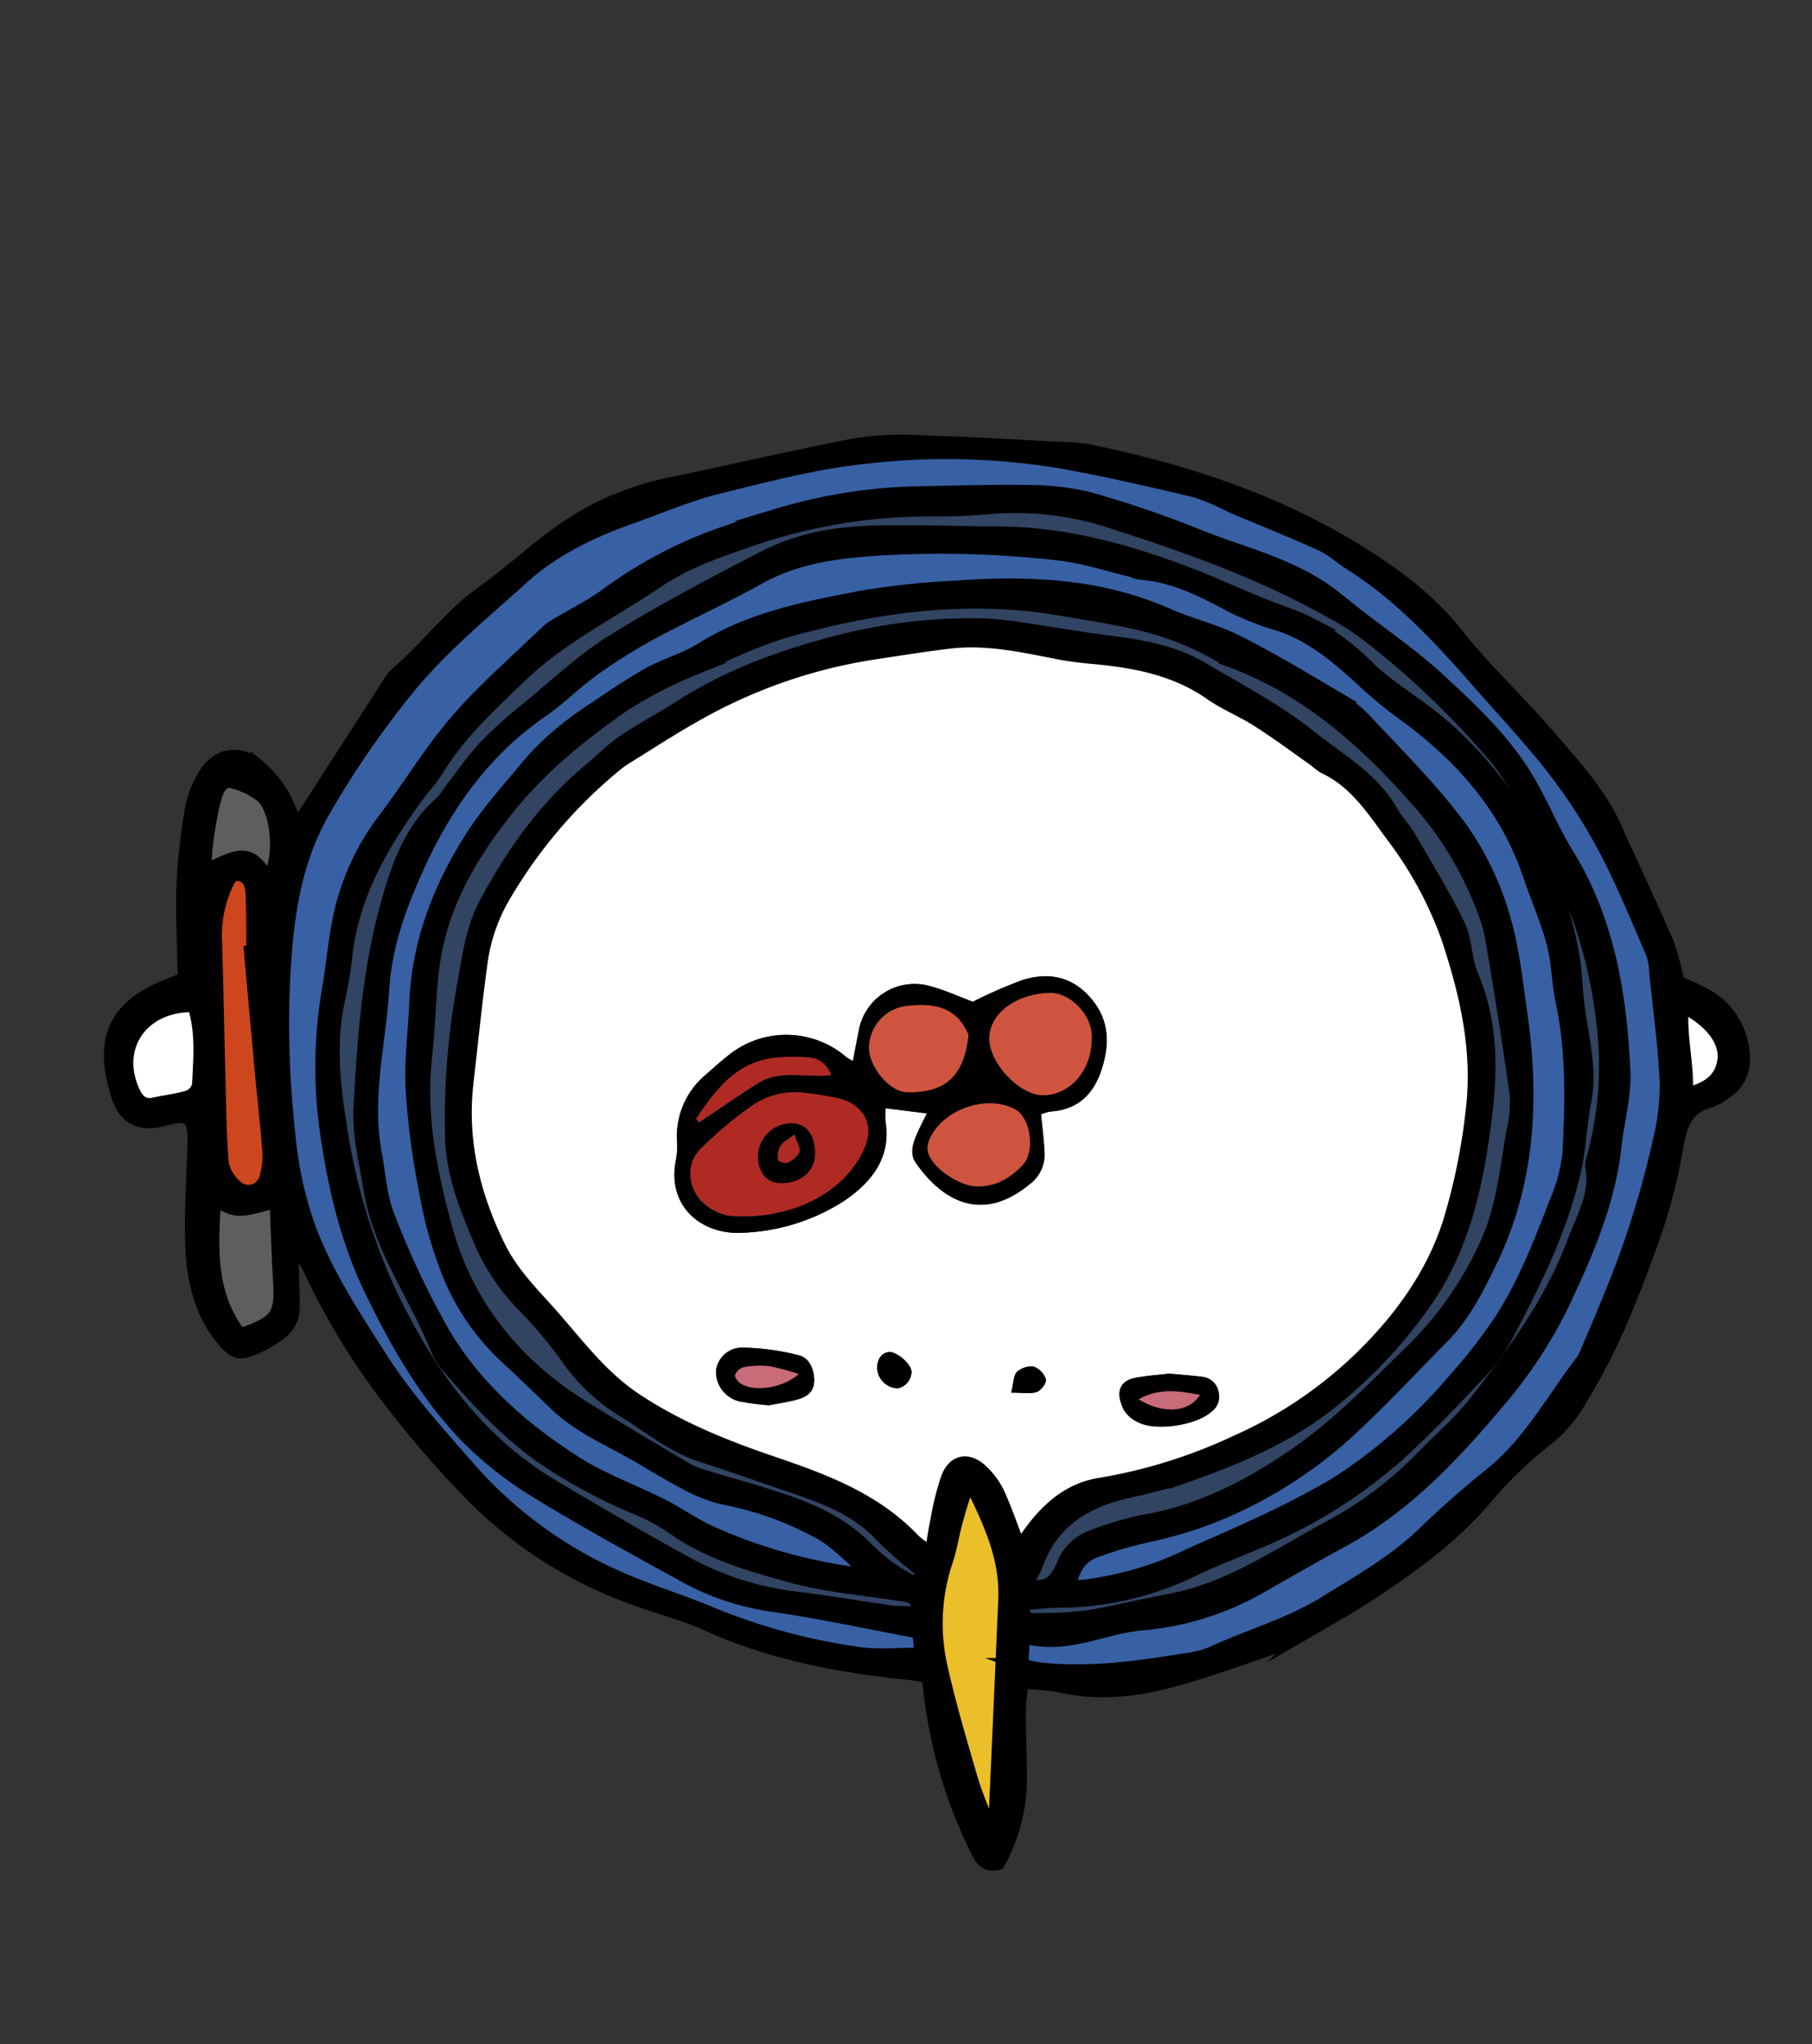 <svg id="圖層_1" data-name="圖層 1" xmlns="http://www.w3.org/2000/svg" viewBox="0 0 287.81 324.7"><rect x="0" y="0" width="287.81" height="324.7" fill="#333333" stroke="none"/><defs><style>.cls-1{fill:#fff;}.cls-2{fill:#3761a4;}.cls-3{fill:#314462;}.cls-4{fill:#c96b78;}.cls-5{fill:#cf543f;}.cls-6{fill:#ebbf29;}.cls-7{fill:#b02a24;}.cls-8{fill:#5d5e5e;}.cls-9{fill:#cd461e;}.cls-10{fill:none;stroke:#000;stroke-miterlimit:10;stroke-width:2px;}</style></defs><title>chks</title><g id="_群組_" data-name="&lt;群組&gt;"><path d="M276.89,167.79a6.24,6.24,0,0,1-3,5.9,8.4,8.4,0,0,1-2.45,1.32c-3.81,1.05-4.57,4-5.17,7.39a82.64,82.64,0,0,1-2.87,11.8c-1.91,5.71-4.06,11.34-6.45,16.86a102.18,102.18,0,0,1-6,11.4,21.68,21.68,0,0,1-5.62,6.46,65.22,65.22,0,0,0-9.69,9.47c-4.84,5.61-10.71,9.92-16.76,14-3.73,2.53-7.69,4.74-11.59,7a27.47,27.47,0,0,1-4.71,2.24c-5.14,1.79-10.27,3.64-15.51,5.12-6.19,1.75-12.49,2.6-18.93,1.05a39.64,39.64,0,0,0-5.87-.48c-.13,1.54-.38,3.1-.38,4.67,0,3.95.23,7.9.15,11.84a28.36,28.36,0,0,1-3.47,12.18c-2.29.61-3-1-3.74-2.62a75.85,75.85,0,0,1-7.26-25.27c-.06-.56-.23-1.11-.37-1.79-1-.16-1.86-.37-2.77-.46-11-1.12-21.78-3.11-32-7.72-4.31-1.94-9-3.05-13.4-4.8A68.41,68.41,0,0,1,75.38,238a165.39,165.39,0,0,1-13.66-15.73,111.22,111.22,0,0,1-12.17-19.84,19.71,19.71,0,0,0-3.1-4.89c0,.92,0,1.84,0,2.76,0,2.78.3,5.57.08,8.32a5.14,5.14,0,0,1-1.89,3.09,18.9,18.9,0,0,1-4.51,2.58c-2.16.93-3.08.47-4.7-1.45-3.63-4.32-4.78-9.54-5-14.91s.22-10.92.35-16.37c.1-4.1-.83-4.83-4.65-3.72-3.56,1-6.27,0-7.44-3.69-2.7-8.47-.89-13.63,6.54-17.07,1.36-.63,2.77-1.12,4-1.62-.09-5.14-.38-10.13-.2-15.09a99.47,99.47,0,0,1,1.38-12.1,15.82,15.82,0,0,1,1.87-4.85c1.89-3.47,5.32-4.39,8.52-2A18.07,18.07,0,0,1,45,126.36a27.89,27.89,0,0,1,2,5l14.51-22.5a7.22,7.22,0,0,1,1.22-1.69C67.67,103,71.43,97.73,76.7,94c4.16-3,7.92-6.46,12.05-9.45a45.52,45.52,0,0,1,17.75-7.74c9.67-2,19.27-4.26,29-6.14a45.88,45.88,0,0,1,10.06-.57c8.46.27,16.9.76,25.35,1.21a25,25,0,0,1,3.78.62c14.06,3,27.6,7.52,39.92,14.93,6.2,3.73,12.17,8,16.83,13.87,4.52,5.72,9.94,10.72,14.69,16.27,3.83,4.47,7.92,8.81,10.39,14.31,2.75,6.14,5.65,12.2,8.32,18.37a44.41,44.41,0,0,1,1.69,6.26c1.23.57,2.61,1.13,3.93,1.82A11.6,11.6,0,0,1,276.89,167.79Zm-3.12.74c.5-3.12-1.91-6.38-6.53-8.66-.43,4.74.93,9.13.64,13.89C271.14,172.9,273.28,171.57,273.77,168.54Zm-10.22,12.59a37.11,37.11,0,0,0,1.1-9.3c-.26-5.79-1.06-11.55-1.65-17.32a10.77,10.77,0,0,0-.5-3.08c-2.35-5.43-4.56-10.93-7.3-16.16a87.06,87.06,0,0,0-8-12.62c-3.81-5-8.13-9.54-12.26-14.26-6.12-7-12.41-13.84-20.37-18.87-1.57-1-3-2.33-4.61-3.08-4.73-2.14-9.56-4.07-14.35-6.09A37.78,37.78,0,0,0,189.81,78c-7.09-1.67-14.21-3.33-21.38-4.6a111,111,0,0,0-30.84-.75c-7.91.82-15.73,2.87-23.48,4.79-4.71,1.17-9.23,3.11-13.82,4.75C93.9,84.44,87.8,87.38,82.76,92,76.68,97.5,70.3,102.73,65,109.16a146.73,146.73,0,0,0-13.74,20C46.24,138.05,45.37,148,45,157.83A157.52,157.52,0,0,0,45.9,180a60.55,60.55,0,0,0,3.33,15.25c2.85,7.49,7.33,14.22,11.68,21,4,6.17,8.94,11.55,13.75,17.07a67.53,67.53,0,0,0,23.1,17c4.73,2.17,9.76,3.67,14.59,5.66a96.32,96.32,0,0,0,24.37,6.65c3,.39,6.18.06,9.56.06-.14-1.29-.27-2.5-.37-3.44-7.86-1.47-15.24-3.07-22.69-4.17a40.83,40.83,0,0,1-13.85-4.39c-8-4.4-16.1-8.8-23.92-13.59a58,58,0,0,1-11.22-8.75c-6.54-6.7-11.15-14.8-15.24-23.19-4-8.23-6-17-7.26-26a72.82,72.82,0,0,1,.44-22.2c.67-4,1-8.09,1.89-12a38.79,38.79,0,0,1,6.87-14.72c4-5.26,7.42-11,11.72-15.95S82.19,104.8,87,100.15a11,11,0,0,1,2-1.31c2.36-1.41,4.85-2.65,7.08-4.25a70.05,70.05,0,0,1,18.34-9.77c3-1,5.88-2.13,8.89-3A83.36,83.36,0,0,1,145,78.25c5.91-.08,11.82-.32,17.73-.22A41.35,41.35,0,0,1,173,79.15a168.14,168.14,0,0,1,17.42,5.95c6.54,2.62,13.5,4.26,19.48,8.19,1.81,1.19,3.49,2.61,5.21,4,4.57,3.56,9.39,6.86,13.63,10.78,5.1,4.72,10.22,9.54,13.84,15.58,2.33,3.87,4,8.11,6.39,12,6.57,10.66,8.45,22.52,9,34.66.16,3.87-1,7.79-1.41,11.69-1,9.17-4.69,17.52-8.57,25.66a73,73,0,0,1-10.23,15.31c-7.1,8.42-14.69,16.43-24.57,21.8-4.78,2.6-9.49,5.35-14.23,8a46.09,46.09,0,0,1-18,5.23c-6.07.64-11.77,3.91-18.36,2-.11,1.73-.18,2.94-.27,4.35a18.12,18.12,0,0,0,2.16.61c7.94,1,15.76-.08,23.57-1.35a16.72,16.72,0,0,0,4.38-1.07c6-2.78,12.37-4.53,18.06-8.06,5.44-3.37,11-6.49,15.64-11,3.42-3.29,7-6.43,10.69-9.4,6.2-5,9.85-12,14.58-18.12a4,4,0,0,0,.47-.93c1.39-3.3,2.83-6.59,4.16-9.92A149.61,149.61,0,0,0,263.55,181.13ZM253,184.19a55.43,55.43,0,0,0,1.72-21,78.19,78.19,0,0,0-3.82-17.26c-2.11-5.75-5-11.2-7.82-16.68a45.6,45.6,0,0,0-5.22-8.6,134.9,134.9,0,0,0-20.56-19.72,43.24,43.24,0,0,0-5.54-3.57C200.86,91.22,189.19,87,177.38,83.21a49.18,49.18,0,0,0-19.9-2.58,94.37,94.37,0,0,1-10.08.4,86.76,86.76,0,0,0-29.31,5.16c-4.75,1.62-9.41,3.31-13.77,6.26-7.26,4.9-15.17,8.76-21.6,14.94-4.86,4.69-9.84,9.21-13.35,15.08a31.78,31.78,0,0,1-2.13,2.75C61.36,133,56.42,141.16,55.05,151a68.64,68.64,0,0,1-1,6.89c-1.65,6.78-1.09,13.56,0,20.31a97,97,0,0,0,7.9,26.91c6,12.63,13.76,23.63,26,30.91,6.88,4.09,13.79,8.15,20.82,12a47.75,47.75,0,0,0,17.4,5.69c5.27.62,10.51,1.56,15.77,2.28a32.56,32.56,0,0,0,4.15,0c-.3-2.63-1.9-2.54-3.36-2.77-5.72-.9-11.56-1.37-17.11-2.9-6.67-1.84-13.41-3.76-19.17-8a30.09,30.09,0,0,0-5.57-2.88,84.19,84.19,0,0,1-14.92-8.12c-5.56-4-10.12-8.86-14.53-14a10.48,10.48,0,0,1-1.92-2.9c-3.38-8.58-9.19-16.17-10.71-25.51-.71-4.33-1.83-8.73-1.6-13,.58-10.88,1.37-21.79,4.33-32.4,1.7-6.12,3.77-12,8.76-16.27a9,9,0,0,0,1-1.37c1.92-2.47,3.68-5.07,5.8-7.35A71.36,71.36,0,0,1,84,112.31c4.38-3.61,8.57-7.58,13.37-10.56,7.73-4.8,15.83-9.05,23.92-13.25a36.19,36.19,0,0,1,9.5-3.23,56.64,56.64,0,0,1,10.38-.83c5.79-.07,11.59.14,17.39.17,10.49.06,20.4,2.76,30.1,6.46,3.89,1.48,7.69,3.23,11.55,4.81,2.67,1.1,5.47,1.93,8,3.24a40,40,0,0,1,9.38,7.09c3.41,3.26,7.67,5.61,11.26,8.71a62.5,62.5,0,0,1,21,36.76c.4,2.16.47,4.38.67,6.58.51,5.62,2.38,11.12,1.2,16.89-.71,3.5-.76,7.14-1.55,10.61-2.06,9.12-6.12,17.48-10.46,25.69a28,28,0,0,1-4.31,6.29c-4.88,5.11-9.71,10.36-15.1,14.9A78.76,78.76,0,0,1,199.8,245c-3.42,1.43-6.89,2.78-10.24,4.36a48.94,48.94,0,0,1-21.05,5c-1.95,0-3.89.23-5.73.35-.49,1.59,0,2.49,1.32,2.49a63.78,63.78,0,0,0,8.25-.39c3-.39,5.91-1.15,8.86-1.75,1.82-.37,3.64-.72,5.46-1.1,9-1.88,16.51-7.16,24.45-11.42A59.91,59.91,0,0,0,226,231.32c2.74-2.84,5.8-5.42,8.22-8.51,6.19-7.95,12.17-16.07,15.74-25.65,1.4-3.75,3.59-7.3,2.87-11.59A3.38,3.38,0,0,1,253,184.19Zm-3.79-1.24c.4-8,.58-16-1.1-23.89-.65-3-.63-6.25-1.42-9.24-1-3.68-2.54-7.2-3.77-10.82-3.76-11.13-11.21-19.31-20.55-26a68.37,68.37,0,0,1-6.12-5.12c-3.87-3.54-7.82-6.9-12.91-8.62a47.59,47.59,0,0,1-7.45-2.86c-4.73-2.55-9.44-5-14.92-5.37a9.53,9.53,0,0,1-1.31-.44c-3.83-.9-7.62-2.17-11.5-2.6a164.93,164.93,0,0,0-28.52-.77c-6.62.42-13.13,1.24-19.12,4.6-5.47,3.06-11.2,5.63-16.72,8.6a89.12,89.12,0,0,0-9.37,5.83c-2.92,2.08-5.46,4.7-8.41,6.73-8.7,6-14.71,14.23-19.09,23.54-3,6.43-5.62,13.11-6.08,20.52-.54,8.65-2.84,17.2-1.2,26,.64,3.4.81,7,2.09,10.15a134.68,134.68,0,0,0,8.93,18.83c5.1,8.46,12.5,14.95,20.77,20.22,4.26,2.72,9.14,4.46,13.68,6.75,2.89,1.46,5.56,3.42,8.54,4.66a82.8,82.8,0,0,0,24.65,6.63c-3-2.56-5.21-5.05-7.94-6.62A51.79,51.79,0,0,0,115,238a23.38,23.38,0,0,1-5.81-2.22c-2.88-1.48-5.63-3.22-8.45-4.83-4.26-2.44-8.76-4.29-12.49-7.87-2.64-2.54-5.3-5.12-8-7.61a36.84,36.84,0,0,1-8.86-12.79,63.69,63.69,0,0,1-3.74-13,123.74,123.74,0,0,1-2.21-16.51c-.27-4.61.38-9.26.57-13.9.38-9.41,3.64-17.93,8.52-25.77,2.69-4.31,6.18-8.13,9.43-12.07a39.85,39.85,0,0,1,4.66-4.62,50.57,50.57,0,0,1,5-3.77c3.07-2.06,6.14-4.17,9.36-6,2.72-1.52,5.85-2.34,8.48-4,7.89-4.92,16.81-6.59,25.69-8.28A128.18,128.18,0,0,1,152,93.21c11.45-.83,22.74-.33,33.5,4.41,3.59,1.58,7.51,2.49,11,4.25,5.29,2.65,10.37,5.71,15.47,8.72a20.82,20.82,0,0,1,4.69,3.57c5.15,5.52,10.55,10.87,15.07,16.88a46.76,46.76,0,0,1,6.82,13.6c1.66,5.13,2.24,10.63,3,16,2,13.66,1.37,27.1-4.77,39.74-2.06,4.24-4.2,8.56-7.61,12-4.73,4.78-9.32,9.72-14.23,14.3a70.17,70.17,0,0,1-15.83,11.25,64,64,0,0,1-16.64,6,66.45,66.45,0,0,0-8.35,2.43c-2.48.85-3.64,2.85-4.23,5.53a19.39,19.39,0,0,0,2.33,0,52.71,52.71,0,0,0,16-4.61c3.34-1.6,6.79-2.95,10.13-4.56a146.14,146.14,0,0,0,13.59-6.93A84.26,84.26,0,0,0,231,219.11a86.18,86.18,0,0,0,7.26-9.31c3.8-5.84,6.32-12.35,8.81-18.82A26.81,26.81,0,0,0,249.18,182.94Zm-8.86-3.49a19,19,0,0,0,.46-5.87c-1.16-8.27-2.49-16.51-3.88-24.74a28.87,28.87,0,0,0-1.65-5.29,54.75,54.75,0,0,0-10.61-17c-8.27-9.36-17.45-17.34-29.36-21.71a7.32,7.32,0,0,1-1.25-.6,47,47,0,0,0-13.46-5.31c-4.06-.94-8.19-1.55-12.31-2.25-14.52-2.46-28.75-.53-42.73,3.33-5.2,1.43-10.15,3.88-15.11,6.09a68.33,68.33,0,0,0-11.12,5.71c-7.06,4.86-13.69,10.27-19.06,17.12-5.91,7.54-10.46,15.6-11.52,25.27-.51,4.6-.58,9.26-1.09,13.86-1,9.31.87,18.38,3.28,27.14,3.34,12.13,11,21.57,21.76,28.26,5.23,3.24,10.54,6.36,15.82,9.52a12.1,12.1,0,0,0,2.51,1.2c2.88.9,5.79,1.71,8.69,2.58,6.57,2,13,4,18.07,9.2a27.36,27.36,0,0,0,7.71,5.47c1.2-1.18.86-1.91,0-2.62a64.32,64.32,0,0,1-5.47-4.86c-3.86-4.23-9-6.08-14.15-7.85-4.83-1.64-9.65-3.34-14.49-4.92s-8.46-4.8-12.64-7.27A30.28,30.28,0,0,1,90,215.56a74.33,74.33,0,0,0-6.2-7.49,33.83,33.83,0,0,1-7.35-10.46c-2.32-5.46-4.59-10.92-4.76-17a118.37,118.37,0,0,1,1.93-24.28c.8-4.41,1.35-8.94,3.56-13,4.28-7.94,9.39-15.17,16.38-21,1.87-1.55,3.58-3.33,5.58-4.69,3-2,6.15-3.65,9.16-5.58,7.58-4.83,15.91-7.86,24.55-10.09a84.57,84.57,0,0,1,23.44-2.75,50.45,50.45,0,0,1,5.87.62c4.58.66,9.15,1.47,13.74,2.06,5.21.67,10.38,1.51,15,4.22,5.87,3.48,11.95,6.63,17.32,10.93,4.6,3.69,9.89,6.57,12.92,12,.79,1.4,2,2.57,2.8,4,2.67,4.59,5.48,9.13,7.78,13.91,1.18,2.44,1,5.51,2.11,8,3.11,7.25,3.07,14.92,2.16,22.32-1.25,10.08-3.24,20.1-9.17,28.94a76.12,76.12,0,0,1-14.22,15.59c-6.8,5.77-14.87,9.35-23.2,12.31a77.58,77.58,0,0,1-9.66,2.69c-7,1.5-12.58,4.63-15.1,11.81a20.1,20.1,0,0,1-1.57,2.91c3.09,1.24,4.69-.44,5.72-2.92a7.69,7.69,0,0,1,4.55-4.54,49.82,49.82,0,0,1,8.31-2.49c9-1.51,16.87-5.6,24.28-10.74,7-4.86,12.81-11,18.89-16.92a55.9,55.9,0,0,0,10.85-15.53C238.65,192.35,239.15,185.83,240.31,179.45Zm-6.55-2.85c1.21-9.62-.89-18.69-3.84-27.59A60.39,60.39,0,0,0,221,132.59c-3-4.09-5.82-8.45-10.7-10.71a9.69,9.69,0,0,1-1.38-1.05c-3-2.13-6-4.34-9.12-6.34-2.43-1.56-5.17-2.65-7.53-4.3-5.55-3.87-11.85-5.09-18.38-5.7-2-.18-3.92-.4-5.85-.78-5.7-1.11-11.39-2.38-17.25-1.68-4.25.51-8.48,1.2-12.72,1.84a82.47,82.47,0,0,0-28,10c-3.54,2-6.93,4.22-10.39,6.35a17.2,17.2,0,0,0-2,1.43,77.36,77.36,0,0,0-17.14,19.94,28.47,28.47,0,0,0-4,10.61c-.93,6.66-1.6,13.35-2.36,20-1,9.16,1.1,17.68,5.13,25.86,1.94,3.94,4.93,7,7.8,10.18,4.48,5,8.28,10.38,14.15,14.21,6.72,4.39,13.94,7.3,21.38,9.83,8.3,2.82,16.41,5.82,22.61,12.41a20.14,20.14,0,0,0,2.65,1.92c.35-2.1.55-3.66.89-5.2a43.1,43.1,0,0,1,1.68-6.7c1-2.63,3.14-3.13,5.25-1.31a11.94,11.94,0,0,1,2.88,3.84c1.23,2.62,2.15,5.38,3.36,8.51,1-1.42,1.77-2.59,2.64-3.65,2.7-3.31,5.9-5.76,10.32-6.42a82.77,82.77,0,0,0,21.5-6.75,67.92,67.92,0,0,0,19.54-13.13c6.31-6.12,11.48-13.13,14.21-21.57A96.64,96.64,0,0,0,233.76,176.6Zm-74.26,77.48c.3-6.72-2.44-12.52-5.66-19-.76,2.48-1.38,4.31-1.87,6.17-.59,2.24-.89,4.56-1.64,6.74a31.15,31.15,0,0,0-.73,17.14c1.28,5.76,3,11.44,4.63,17.11.81,2.78,2,5.47,3,8.2a2.93,2.93,0,0,0,.81-1.93Q158.76,271.29,159.51,254.08ZM38.14,212c5.83-1.94,6.59-3.08,6.24-8.54-.23-3.55-.32-7.12-.47-10.67,0-.61,0-1.22,0-1.92-6.28,1.75-6.28,1.75-9.77-.28C33.6,198.27,33.24,205.58,38.14,212Zm4.5-72.33c2-3.47,1.46-10.78-1.1-13.15A12.87,12.87,0,0,0,37,124.24c-1.09-.38-1.92.26-2.44,1.38-.93,2-2.25,10.33-1.91,12.65C38.73,135.12,39.83,135.25,42.64,139.63Zm-.42,47.29a12.27,12.27,0,0,0,.42-4.14c-.39-5.09-1-10.16-1.43-15.24-.5-5.43-1-10.86-1.46-16.29l.27,0c0-.58.08-1.16.08-1.74,0-2.55,0-5.11-.11-7.65-.08-1.26-.49-2.64-2-2.9-1.32-.22-1.68,1-2.13,1.91A19.52,19.52,0,0,0,34.29,150c.21,7.19.34,14.39.53,21.58.12,4.4.15,8.81.52,13.19a6.35,6.35,0,0,0,2,3.48A2.85,2.85,0,0,0,42.21,186.93ZM31.5,172.31c.18-4.13.61-8.29-.72-12.54-8.26-.2-12.86,6.66-9.5,13.73.67,1.42,1.58,2.19,3.26,1.8s3.65-.58,5.4-1.14A2.66,2.66,0,0,0,31.5,172.31Z"/><path class="cls-1" d="M267.24,159.88c4.63,2.28,7,5.54,6.53,8.66s-2.63,4.37-5.89,5.23C268.17,169,266.81,164.61,267.24,159.88Z"/><path class="cls-2" d="M264.65,171.83a37.11,37.11,0,0,1-1.1,9.3A149.61,149.61,0,0,1,256.07,205c-1.33,3.33-2.77,6.62-4.16,9.92a4,4,0,0,1-.47.93C246.71,222,243.06,229,236.86,234c-3.69,3-7.27,6.11-10.69,9.4-4.66,4.49-10.21,7.6-15.64,11-5.69,3.53-12.09,5.28-18.06,8.06a16.72,16.72,0,0,1-4.38,1.07c-7.81,1.27-15.63,2.36-23.57,1.35a18.12,18.12,0,0,1-2.16-.61c.09-1.41.16-2.62.27-4.35,6.59,2,12.29-1.32,18.36-2a46.09,46.09,0,0,0,18-5.23c4.75-2.67,9.45-5.42,14.23-8,9.88-5.37,17.47-13.38,24.57-21.8A73,73,0,0,0,248,207.56c3.88-8.13,7.56-16.49,8.57-25.66.43-3.91,1.58-7.82,1.41-11.69-.52-12.14-2.39-24-9-34.66-2.37-3.84-4.07-8.09-6.39-12-3.63-6-8.75-10.86-13.84-15.58-4.24-3.92-9.06-7.22-13.63-10.78-1.72-1.34-3.39-2.76-5.21-4-6-3.92-12.95-5.57-19.48-8.19A168.14,168.14,0,0,0,173,79.15,41.35,41.35,0,0,0,162.7,78c-5.91-.1-11.82.14-17.73.22a83.36,83.36,0,0,0-21.58,3.58c-3,.85-5.92,2-8.89,3a70.05,70.05,0,0,0-18.34,9.77c-2.23,1.59-4.71,2.84-7.08,4.25a11,11,0,0,0-2,1.31c-4.85,4.66-10,9.06-14.38,14.12S64.93,125,60.94,130.21a38.79,38.79,0,0,0-6.87,14.72c-.93,3.94-1.21,8-1.89,12a72.82,72.82,0,0,0-.44,22.2c1.25,9,3.25,17.78,7.26,26,4.09,8.38,8.7,16.49,15.24,23.19a58,58,0,0,0,11.22,8.75c7.82,4.78,15.88,9.19,23.92,13.59a40.83,40.83,0,0,0,13.85,4.39c7.45,1.1,14.84,2.7,22.69,4.17.1.95.23,2.15.37,3.44-3.39,0-6.52.33-9.56-.06A96.32,96.32,0,0,1,112.35,256c-4.83-2-9.86-3.49-14.59-5.66a67.53,67.53,0,0,1-23.1-17c-4.81-5.52-9.76-10.9-13.75-17.07-4.36-6.74-8.83-13.47-11.68-21A60.55,60.55,0,0,1,45.9,180,157.52,157.52,0,0,1,45,157.83c.39-9.84,1.26-19.78,6.32-28.62a146.73,146.73,0,0,1,13.74-20C70.3,102.73,76.68,97.5,82.76,92c5-4.59,11.14-7.53,17.53-9.81,4.59-1.64,9.11-3.58,13.82-4.75,7.75-1.92,15.56-4,23.48-4.79a111,111,0,0,1,30.84.75c7.18,1.27,14.29,2.93,21.38,4.6a37.78,37.78,0,0,1,5.79,2.38c4.79,2,9.62,3.94,14.35,6.09,1.66.75,3,2.09,4.61,3.08,8,5,14.25,11.86,20.37,18.87,4.12,4.73,8.45,9.3,12.26,14.26a87.06,87.06,0,0,1,8,12.62c2.74,5.23,4.95,10.74,7.3,16.16a10.77,10.77,0,0,1,.5,3.08C263.58,160.28,264.39,166,264.65,171.83Z"/><path class="cls-3" d="M254.69,163.18a55.43,55.43,0,0,1-1.72,21,3.38,3.38,0,0,0-.1,1.38c.72,4.29-1.47,7.84-2.87,11.59-3.57,9.58-9.55,17.7-15.74,25.65-2.41,3.09-5.48,5.67-8.22,8.51a59.91,59.91,0,0,1-14.94,11.24c-7.93,4.26-15.4,9.54-24.45,11.42-1.82.38-3.64.73-5.46,1.1-3,.6-5.88,1.36-8.86,1.75a63.78,63.78,0,0,1-8.25.39c-1.27,0-1.8-.9-1.32-2.49,1.84-.12,3.79-.35,5.73-.35a48.94,48.94,0,0,0,21.05-5c3.35-1.58,6.82-2.93,10.24-4.36a78.76,78.76,0,0,0,20.47-12.36c5.39-4.54,10.21-9.79,15.1-14.9a28,28,0,0,0,4.31-6.29c4.34-8.21,8.4-16.57,10.46-25.69.79-3.48.84-7.12,1.55-10.61,1.18-5.78-.69-11.27-1.2-16.89-.2-2.2-.27-4.42-.67-6.58a62.5,62.5,0,0,0-21-36.76c-3.58-3.1-7.85-5.45-11.26-8.71a40,40,0,0,0-9.38-7.09c-2.57-1.3-5.36-2.14-8-3.24-3.86-1.58-7.65-3.33-11.55-4.81-9.69-3.7-19.61-6.4-30.1-6.46-5.8,0-11.59-.24-17.39-.17a56.64,56.64,0,0,0-10.38.83,36.19,36.19,0,0,0-9.5,3.23c-8.09,4.19-16.18,8.45-23.92,13.25-4.8,3-9,6.95-13.37,10.56a71.36,71.36,0,0,0-6.94,6.28c-2.12,2.27-3.89,4.88-5.8,7.35a9,9,0,0,1-1,1.37c-5,4.32-7.05,10.15-8.76,16.27-3,10.61-3.75,21.51-4.33,32.4-.23,4.31.89,8.71,1.6,13,1.53,9.34,7.33,16.93,10.71,25.51a10.48,10.48,0,0,0,1.92,2.9c4.41,5.1,9,10,14.53,14a84.19,84.19,0,0,0,14.92,8.12,30.09,30.09,0,0,1,5.57,2.88c5.76,4.22,12.51,6.14,19.17,8,5.55,1.53,11.39,2,17.11,2.9,1.46.23,3.06.14,3.36,2.77a32.56,32.56,0,0,1-4.15,0c-5.26-.72-10.5-1.65-15.77-2.28A47.75,47.75,0,0,1,108.7,248c-7-3.83-13.94-7.89-20.82-12-12.24-7.27-20-18.28-26-30.91A97,97,0,0,1,54,178.24c-1.06-6.75-1.62-13.52,0-20.31a68.64,68.64,0,0,0,1-6.89c1.37-9.88,6.31-18.07,12.18-25.81a31.78,31.78,0,0,0,2.13-2.75c3.51-5.87,8.48-10.39,13.35-15.08,6.43-6.19,14.34-10,21.6-14.94,4.36-2.95,9-4.63,13.77-6.26A86.76,86.76,0,0,1,147.39,81a94.37,94.37,0,0,0,10.08-.4,49.18,49.18,0,0,1,19.9,2.58c11.82,3.8,23.48,8,34.35,14.14a43.24,43.24,0,0,1,5.54,3.57,134.9,134.9,0,0,1,20.56,19.72,45.6,45.6,0,0,1,5.22,8.6c2.77,5.48,5.71,10.94,7.82,16.68A78.19,78.19,0,0,1,254.69,163.18Z"/><path class="cls-2" d="M248.08,159.05c1.69,7.91,1.5,15.91,1.1,23.89a26.81,26.81,0,0,1-2.12,8c-2.49,6.47-5,13-8.81,18.82a86.18,86.18,0,0,1-7.26,9.31,84.26,84.26,0,0,1-19.09,16.63,146.14,146.14,0,0,1-13.59,6.93c-3.33,1.61-6.79,3-10.13,4.56a52.71,52.71,0,0,1-16,4.61,19.39,19.39,0,0,1-2.33,0c.59-2.68,1.74-4.68,4.23-5.53a66.45,66.45,0,0,1,8.35-2.43,64,64,0,0,0,16.64-6,70.17,70.17,0,0,0,15.83-11.25c4.92-4.58,9.5-9.52,14.23-14.3,3.41-3.44,5.56-7.76,7.61-12,6.15-12.64,6.77-26.08,4.77-39.74-.79-5.38-1.37-10.88-3-16a46.76,46.76,0,0,0-6.82-13.6c-4.52-6-9.92-11.36-15.07-16.88a20.82,20.82,0,0,0-4.69-3.57c-5.1-3-10.19-6.07-15.47-8.72-3.5-1.76-7.41-2.66-11-4.25-10.76-4.74-22-5.25-33.5-4.41a128.18,128.18,0,0,0-14.87,1.65c-8.87,1.7-17.79,3.36-25.69,8.28-2.63,1.64-5.76,2.46-8.48,4-3.22,1.8-6.29,3.91-9.36,6a50.57,50.57,0,0,0-5,3.77,39.85,39.85,0,0,0-4.66,4.62c-3.25,3.94-6.74,7.76-9.43,12.07-4.89,7.84-8.15,16.36-8.52,25.77-.19,4.64-.84,9.29-.57,13.9a123.74,123.74,0,0,0,2.21,16.51,63.69,63.69,0,0,0,3.74,13,36.84,36.84,0,0,0,8.86,12.79c2.72,2.49,5.38,5.07,8,7.61,3.73,3.59,8.23,5.43,12.49,7.87,2.82,1.61,5.57,3.35,8.45,4.83A23.38,23.38,0,0,0,115,238a51.79,51.79,0,0,1,15.34,5.55c2.73,1.57,4.93,4.06,7.94,6.62a82.8,82.8,0,0,1-24.65-6.63c-3-1.24-5.65-3.2-8.54-4.66-4.54-2.29-9.42-4-13.68-6.75-8.27-5.28-15.68-11.76-20.77-20.22a134.68,134.68,0,0,1-8.93-18.83c-1.28-3.14-1.45-6.75-2.09-10.15-1.64-8.75.66-17.3,1.2-26,.47-7.41,3.06-14.09,6.08-20.52,4.37-9.31,10.39-17.55,19.09-23.54,2.95-2,5.49-4.65,8.41-6.73a89.12,89.12,0,0,1,9.37-5.83c5.51-3,11.25-5.54,16.72-8.6,6-3.35,12.5-4.18,19.12-4.6a164.93,164.93,0,0,1,28.52.77c3.88.43,7.67,1.7,11.5,2.6a9.53,9.53,0,0,0,1.31.44c5.48.41,10.2,2.82,14.92,5.37a47.59,47.59,0,0,0,7.45,2.86c5.08,1.72,9,5.09,12.91,8.62a68.37,68.37,0,0,0,6.12,5.12c9.35,6.72,16.79,14.91,20.55,26,1.22,3.62,2.78,7.14,3.77,10.82C247.45,152.81,247.43,156,248.08,159.05Z"/><path class="cls-3" d="M240.77,173.58a19,19,0,0,1-.46,5.87c-1.16,6.38-1.66,12.9-4.64,18.86a55.9,55.9,0,0,1-10.85,15.53c-6.08,5.87-11.89,12.06-18.89,16.92-7.41,5.14-15.24,9.23-24.28,10.74a49.82,49.82,0,0,0-8.31,2.49,7.69,7.69,0,0,0-4.55,4.54c-1,2.48-2.63,4.16-5.72,2.92a20.1,20.1,0,0,0,1.57-2.91c2.52-7.18,8.11-10.32,15.1-11.81a77.58,77.58,0,0,0,9.66-2.69c8.33-3,16.4-6.54,23.2-12.31a76.12,76.12,0,0,0,14.22-15.59c5.93-8.84,7.92-18.86,9.17-28.94.91-7.39,1-15.07-2.16-22.32-1.08-2.51-.93-5.58-2.11-8-2.3-4.78-5.11-9.31-7.78-13.91-.81-1.39-2-2.56-2.8-4-3-5.39-8.32-8.27-12.92-12-5.37-4.3-11.45-7.45-17.32-10.93-4.58-2.71-9.75-3.55-15-4.22-4.59-.59-9.16-1.4-13.74-2.06a50.45,50.45,0,0,0-5.87-.62A84.57,84.57,0,0,0,132.89,102c-8.63,2.24-17,5.26-24.55,10.09-3,1.92-6.2,3.57-9.16,5.58-2,1.36-3.71,3.14-5.58,4.69-7,5.8-12.11,13-16.38,21-2.21,4.1-2.76,8.63-3.56,13a118.37,118.37,0,0,0-1.93,24.28c.16,6.07,2.43,11.53,4.76,17a33.83,33.83,0,0,0,7.35,10.46,74.33,74.33,0,0,1,6.2,7.49,30.28,30.28,0,0,0,8.69,8.34c4.18,2.48,7.9,5.72,12.64,7.27s9.66,3.28,14.49,4.92c5.19,1.77,10.28,3.63,14.15,7.85a64.32,64.32,0,0,0,5.47,4.86c.82.71,1.16,1.44,0,2.62a27.36,27.36,0,0,1-7.71-5.47c-5-5.16-11.5-7.22-18.07-9.2-2.89-.87-5.8-1.68-8.69-2.58a12.1,12.1,0,0,1-2.51-1.2c-5.28-3.15-10.59-6.27-15.82-9.52-10.78-6.69-18.42-16.13-21.76-28.26-2.41-8.75-4.32-17.82-3.28-27.14.51-4.6.59-9.26,1.09-13.86,1.06-9.67,5.61-17.73,11.52-25.27,5.37-6.86,12-12.26,19.06-17.12a68.33,68.33,0,0,1,11.12-5.71c5-2.21,9.91-4.66,15.11-6.09,14-3.86,28.22-5.79,42.73-3.33,4.11.7,8.25,1.31,12.31,2.25A47,47,0,0,1,194,104.26a7.32,7.32,0,0,0,1.25.6c11.91,4.37,21.09,12.35,29.36,21.71a54.75,54.75,0,0,1,10.61,17,28.87,28.87,0,0,1,1.65,5.29C238.28,157.08,239.62,165.32,240.77,173.58Z"/><path class="cls-1" d="M229.92,149c3,8.9,5.06,18,3.84,27.59a96.64,96.64,0,0,1-3.64,17.64c-2.73,8.45-7.89,15.46-14.21,21.57a67.92,67.92,0,0,1-19.54,13.13,82.77,82.77,0,0,1-21.5,6.75c-4.41.66-7.62,3.11-10.32,6.42-.87,1.07-1.62,2.24-2.64,3.65-1.21-3.13-2.13-5.89-3.36-8.51a11.94,11.94,0,0,0-2.88-3.84c-2.11-1.82-4.21-1.33-5.25,1.31a43.1,43.1,0,0,0-1.68,6.7c-.34,1.53-.54,3.1-.89,5.2a20.14,20.14,0,0,1-2.65-1.92c-6.2-6.59-14.3-9.59-22.61-12.41-7.44-2.53-14.65-5.44-21.38-9.83-5.87-3.83-9.67-9.26-14.15-14.21-2.87-3.18-5.86-6.24-7.8-10.18-4-8.18-6.17-16.7-5.13-25.86.76-6.68,1.43-13.37,2.36-20a28.47,28.47,0,0,1,4-10.61,77.36,77.36,0,0,1,17.14-19.94,17.2,17.2,0,0,1,2-1.43c3.45-2.14,6.84-4.38,10.39-6.35a82.47,82.47,0,0,1,28-10c4.24-.63,8.47-1.33,12.72-1.84,5.86-.7,11.55.57,17.25,1.68,1.93.37,3.89.59,5.85.78,6.53.61,12.83,1.83,18.38,5.7,2.36,1.65,5.1,2.74,7.53,4.3,3.11,2,6.09,4.22,9.12,6.34a9.69,9.69,0,0,0,1.38,1.05c4.89,2.26,7.71,6.62,10.7,10.71A60.39,60.39,0,0,1,229.92,149Zm-37.57,75.28a3.13,3.13,0,0,0-1.21-5.58c-1.61-.22-3.22-.32-5.39-.53-1.43.17-3.4.29-5.33.65-2.47.45-3.35,2.13-1.94,5.08a5.2,5.2,0,0,0,2.3,2C183.58,227.37,190,226.38,192.35,224.28ZM174.93,170c1.36-4.08,1.31-8-1.66-11.46s-6.66-4.16-10.73-2.92a74.47,74.47,0,0,0-8,3.49c-2-.73-4.29-1.8-6.74-2.47a9,9,0,0,0-11.39,7.13c-.3,1.54-.6,3.08-.92,4.74a7.41,7.41,0,0,1-1-.57,14.61,14.61,0,0,0-18.75-.34c-1.28,1-2.47,2.1-3.71,3.17a12.75,12.75,0,0,0-4.46,10.47,12.38,12.38,0,0,1-.12,2.74c-1.65,7.78,4.23,12.14,10.31,11.83a31.85,31.85,0,0,0,16.42-5.12c4.13-2.81,7.42-6.72,6.5-12.5a13.51,13.51,0,0,1,0-2.16l6.58.82c-.64,1.32-1.24,2.43-1.71,3.59-.58,1.43-1,2.93,0,4.34,4.44,6.37,10.72,9.29,18,3.33a5.87,5.87,0,0,0,2.39-4.81c-.07-2-.35-4.08-.56-6.29a6.14,6.14,0,0,1,1.5-.46C171.1,176.28,173.63,173.89,174.93,170Zm-10.26,51.08c.67-.21,1.59-1.46,1.46-2a3.22,3.22,0,0,0-1.94-2,3.35,3.35,0,0,0-2.67.86c-.55.54-.5,1.69-.89,3.27C162.3,221.18,163.58,221.43,164.67,221.09Zm-22.06-.58a2.72,2.72,0,0,0,2.17-2.66c-.1-1.28-2.38-3.23-3.62-3.09s-1.95,1.31-1.81,2.84A3.37,3.37,0,0,0,142.61,220.51Zm-16,1.78c1.54-.41,2.74-1.21,2.71-3.11s-.88-3.52-2.4-3.91a39.19,39.19,0,0,0-9.18-1.23,4.2,4.2,0,0,0-4,3.64,4.86,4.86,0,0,0,3.66,4.89,39.36,39.36,0,0,0,4.77.63C123.48,222.94,125.08,222.7,126.62,222.29Z"/><path d="M193.58,221.27a2.87,2.87,0,0,1-1.23,3c-2.33,2.1-8.77,3.09-11.57,1.64a5.2,5.2,0,0,1-2.3-2c-1.41-2.95-.53-4.63,1.94-5.08,1.93-.36,3.9-.48,5.33-.65,2.17.21,3.79.31,5.39.53A2.86,2.86,0,0,1,193.58,221.27Zm-3,.28c-3.21-.59-6.3-1.18-9.73.7C184.84,224.68,188.86,224.32,190.59,221.55Z"/><path class="cls-4" d="M180.86,222.25c3.43-1.89,6.52-1.29,9.73-.7C188.86,224.32,184.84,224.68,180.86,222.25Z"/><path d="M173.27,158.55c3,3.47,3,7.38,1.66,11.46-1.3,3.87-3.83,6.27-8.1,6.53a6.14,6.14,0,0,0-1.5.46c.21,2.21.49,4.25.56,6.29a5.87,5.87,0,0,1-2.39,4.81c-7.24,6-13.52,3-18-3.33-1-1.4-.6-2.91,0-4.34.47-1.17,1.07-2.28,1.71-3.59l-6.58-.82a13.51,13.51,0,0,0,0,2.16c.92,5.78-2.37,9.69-6.5,12.5a31.85,31.85,0,0,1-16.42,5.12c-6.08.32-12-4.05-10.31-11.83a12.38,12.38,0,0,0,.12-2.74A12.75,12.75,0,0,1,112,170.77c1.23-1.06,2.43-2.17,3.71-3.17a14.61,14.61,0,0,1,18.75.34,7.41,7.41,0,0,0,1,.57c.32-1.66.62-3.2.92-4.74a9,9,0,0,1,11.39-7.13c2.45.68,4.78,1.74,6.74,2.47a74.47,74.47,0,0,1,8-3.49C166.61,154.39,170.35,155.14,173.27,158.55Zm.12,6.75c.43-3.88-3.33-7.65-6.51-7.6-5.29.08-9.56,3.08-9.73,7s4.68,9.18,8.49,9.22C169.84,174,173.32,170.12,173.39,165.3Zm-11,19.78c2.05-2.08,1.26-7.44-1-8.78-4.53-2.65-11.87-.08-13.8,4.88a3.1,3.1,0,0,0-.14,2c.88,2.57,5.11,5.3,7.77,5.28C158.34,188.5,160.57,187,162.43,185.08Zm-8.59-20.74a11.27,11.27,0,0,0-1.46-2.41c-2.32-2.46-5.35-2.48-8.42-2.16a6.79,6.79,0,0,0-5.91,6.64c0,3,3.28,7.06,6.11,7.07C149.82,173.53,153.1,171.39,153.84,164.34ZM137,183c2-3.95.46-7.25-3.53-8.43a44.43,44.43,0,0,0-5.47-.92,12,12,0,0,0-8.37,1.87,60.71,60.71,0,0,0-8.49,7.11c-2.55,2.62-1.72,7.09,1.35,9.1a7.83,7.83,0,0,0,3.15,1.38C122.17,193.8,132.66,191.61,137,183Zm-5-12.19a4.07,4.07,0,0,0-3.88-2.83,31.11,31.11,0,0,0-5.53.14c-5.92.9-9.08,5.19-12,9.65l.45.55c3.15-2.1,6.24-4.31,9.47-6.28C124,169.84,128.06,171.24,132,170.76Z"/><path class="cls-5" d="M166.87,157.7c3.18,0,6.94,3.72,6.51,7.6-.07,4.82-3.55,8.7-7.75,8.65-3.82,0-8.67-5.31-8.49-9.22S161.58,157.78,166.87,157.7Z"/><path d="M166.13,219.09c.14.54-.79,1.79-1.46,2-1.09.34-2.37.09-4.05.09.39-1.58.35-2.73.89-3.27a3.35,3.35,0,0,1,2.67-.86A3.22,3.22,0,0,1,166.13,219.09Z"/><path class="cls-5" d="M161.4,176.3c2.28,1.34,3.08,6.69,1,8.78-1.85,1.88-4.09,3.42-7.2,3.34-2.66,0-6.89-2.7-7.77-5.28a3.1,3.1,0,0,1,.14-2C149.53,176.23,156.87,173.65,161.4,176.3Z"/><path class="cls-6" d="M153.84,235.07c3.22,6.49,6,12.29,5.66,19q-.77,17.21-1.52,34.42a2.93,2.93,0,0,1-.81,1.93c-1-2.73-2.14-5.42-3-8.2-1.66-5.67-3.35-11.35-4.63-17.11a31.15,31.15,0,0,1,.73-17.14c.75-2.18,1.05-4.51,1.64-6.74C152.46,239.38,153.08,237.55,153.84,235.07Z"/><path class="cls-5" d="M152.37,161.93a11.27,11.27,0,0,1,1.46,2.41c-.74,7-4,9.18-9.68,9.15-2.83,0-6.15-4.11-6.11-7.07a6.79,6.79,0,0,1,5.91-6.64C147,159.45,150.06,159.48,152.37,161.93Z"/><path d="M144.78,217.85a2.72,2.72,0,0,1-2.17,2.66,3.37,3.37,0,0,1-3.26-2.91c-.14-1.53.61-2.7,1.81-2.84S144.68,216.57,144.78,217.85Z"/><path class="cls-7" d="M133.51,174.52c4,1.18,5.52,4.48,3.53,8.43-4.37,8.66-14.87,10.85-21.36,10.1a7.83,7.83,0,0,1-3.15-1.38c-3.07-2-3.9-6.47-1.35-9.1a60.71,60.71,0,0,1,8.49-7.11A12,12,0,0,1,128,173.6,44.43,44.43,0,0,1,133.51,174.52Zm-4.06,8.76c0-3-1.39-4.86-3.73-4.86a5.34,5.34,0,0,0-5.33,5.31c.06,2.54,1.46,4.15,3.63,4.18C127.16,188,129.43,186,129.45,183.28Z"/><path class="cls-7" d="M128.14,167.92a4.07,4.07,0,0,1,3.88,2.83c-4,.49-8-.92-11.53,1.22-3.24,2-6.32,4.18-9.47,6.28l-.45-.55c3-4.46,6.12-8.75,12-9.65A31.11,31.11,0,0,1,128.14,167.92Z"/><path d="M125.72,178.42c2.34,0,3.76,1.84,3.73,4.86,0,2.75-2.29,4.68-5.44,4.63-2.17,0-3.57-1.64-3.63-4.18A5.34,5.34,0,0,1,125.72,178.42ZM127,183c.23-.54-.37-1.43-.8-2.8-1.1.87-1.87,1.23-2.23,1.84a3.84,3.84,0,0,0-.37,2.2c0,.21,1.11.62,1.46.44A4,4,0,0,0,127,183Z"/><path d="M129.33,219.18c0,1.9-1.17,2.7-2.71,3.11s-3.14.65-4.47.91a39.36,39.36,0,0,1-4.77-.63,4.86,4.86,0,0,1-3.66-4.89,4.2,4.2,0,0,1,4-3.64,39.19,39.19,0,0,1,9.18,1.23C128.46,215.66,129.3,217.35,129.33,219.18Zm-2.48-.95a37,37,0,0,0-4.66-1.23,14.72,14.72,0,0,0-4.08.16,2.15,2.15,0,0,0-1.34,1.22c-.12.29.4,1,.81,1.31C119.67,221.13,124.27,220.55,126.85,218.23Z"/><path class="cls-7" d="M126.17,180.19c.43,1.37,1,2.26.8,2.8a4,4,0,0,1-1.94,1.68c-.36.18-1.44-.23-1.46-.44a3.84,3.84,0,0,1,.37-2.2C124.3,181.42,125.07,181.06,126.17,180.19Z"/><path class="cls-4" d="M122.19,217a37,37,0,0,1,4.66,1.23c-2.58,2.32-7.19,2.9-9.28,1.46-.41-.28-.92-1-.81-1.31a2.15,2.15,0,0,1,1.34-1.22A14.72,14.72,0,0,1,122.19,217Z"/><path class="cls-8" d="M44.38,203.43c.35,5.45-.41,6.6-6.24,8.54-4.9-6.39-4.54-13.69-4-21.41,3.49,2,3.49,2,9.77.28,0,.7,0,1.31,0,1.92C44.05,196.31,44.15,199.87,44.38,203.43Z"/><path class="cls-8" d="M41.54,126.48c2.55,2.37,3.06,9.68,1.1,13.15-2.8-4.38-3.91-4.51-10-1.36-.34-2.32,1-10.62,1.91-12.65.51-1.12,1.35-1.76,2.44-1.38A12.87,12.87,0,0,1,41.54,126.48Z"/><path class="cls-9" d="M42.64,182.79a12.27,12.27,0,0,1-.42,4.14,2.85,2.85,0,0,1-4.9,1.34,6.35,6.35,0,0,1-2-3.48c-.37-4.38-.4-8.79-.52-13.19-.19-7.19-.33-14.39-.53-21.58a19.52,19.52,0,0,1,1.56-9.17c.45-.95.81-2.13,2.13-1.91,1.53.25,1.94,1.63,2,2.9.15,2.54.09,5.1.11,7.65,0,.58-.05,1.16-.08,1.74l-.27,0c.49,5.43,1,10.86,1.46,16.29C41.68,172.63,42.24,177.7,42.64,182.79Z"/><path class="cls-1" d="M30.79,159.77c1.33,4.25.9,8.41.72,12.54a2.66,2.66,0,0,1-1.56,1.85c-1.74.56-3.6.73-5.4,1.14s-2.59-.38-3.26-1.8C17.93,166.43,22.53,159.57,30.79,159.77Z"/><path class="cls-10" d="M47.06,131.31l14.51-22.5a7.22,7.22,0,0,1,1.22-1.69C67.67,103,71.43,97.73,76.7,94c4.16-3,7.92-6.46,12.05-9.45a45.52,45.52,0,0,1,17.75-7.74c9.67-2,19.27-4.26,29-6.14a45.88,45.88,0,0,1,10.06-.57c8.46.27,16.9.76,25.35,1.21a25,25,0,0,1,3.78.62c14.06,3,27.6,7.52,39.92,14.93,6.2,3.73,12.17,8,16.83,13.87,4.52,5.72,9.94,10.72,14.69,16.27,3.83,4.47,7.92,8.81,10.39,14.31,2.75,6.14,5.65,12.2,8.32,18.37a44.41,44.41,0,0,1,1.69,6.26c1.23.57,2.61,1.13,3.93,1.82a11.6,11.6,0,0,1,6.48,10,6.24,6.24,0,0,1-3,5.9,8.4,8.4,0,0,1-2.45,1.32c-3.81,1.05-4.57,4-5.17,7.39a82.64,82.64,0,0,1-2.87,11.8c-1.91,5.71-4.06,11.34-6.45,16.86a102.18,102.18,0,0,1-6,11.4,21.68,21.68,0,0,1-5.62,6.46,65.22,65.22,0,0,0-9.69,9.47c-4.84,5.61-10.71,9.92-16.76,14-3.73,2.53-7.69,4.74-11.59,7a27.47,27.47,0,0,1-4.71,2.24c-5.14,1.79-10.27,3.64-15.51,5.12-6.19,1.75-12.49,2.6-18.93,1.05a39.64,39.64,0,0,0-5.87-.48c-.13,1.54-.38,3.1-.38,4.67,0,3.95.23,7.9.15,11.84a28.36,28.36,0,0,1-3.47,12.18c-2.29.61-3-1-3.74-2.62a75.85,75.85,0,0,1-7.26-25.27c-.06-.56-.23-1.11-.37-1.79-1-.16-1.86-.37-2.77-.46-11-1.12-21.78-3.11-32-7.72-4.31-1.94-9-3.05-13.4-4.8A68.41,68.41,0,0,1,75.38,238a165.39,165.39,0,0,1-13.66-15.73,111.22,111.22,0,0,1-12.17-19.84,19.71,19.71,0,0,0-3.1-4.89c0,.92,0,1.84,0,2.76,0,2.78.3,5.57.08,8.32a5.14,5.14,0,0,1-1.89,3.09,18.9,18.9,0,0,1-4.51,2.58c-2.16.93-3.08.47-4.7-1.45-3.63-4.32-4.78-9.54-5-14.91s.22-10.92.35-16.37c.1-4.1-.83-4.83-4.65-3.72-3.56,1-6.27,0-7.44-3.69-2.7-8.47-.89-13.63,6.54-17.07,1.36-.63,2.77-1.12,4-1.62-.09-5.14-.38-10.13-.2-15.09a99.47,99.47,0,0,1,1.38-12.1,15.82,15.82,0,0,1,1.87-4.85c1.89-3.47,5.32-4.39,8.52-2A18.07,18.07,0,0,1,45,126.36,27.89,27.89,0,0,1,47.06,131.31Z"/><path class="cls-10" d="M161.93,245.76c1-1.42,1.77-2.59,2.64-3.65,2.7-3.31,5.9-5.76,10.32-6.42a82.77,82.77,0,0,0,21.5-6.75,67.92,67.92,0,0,0,19.54-13.13c6.31-6.12,11.48-13.13,14.21-21.57a96.64,96.64,0,0,0,3.64-17.64c1.21-9.62-.89-18.69-3.84-27.59A60.39,60.39,0,0,0,221,132.59c-3-4.09-5.82-8.45-10.7-10.71a9.69,9.69,0,0,1-1.38-1.05c-3-2.13-6-4.34-9.12-6.34-2.43-1.56-5.17-2.65-7.53-4.3-5.55-3.87-11.85-5.09-18.38-5.7-2-.18-3.92-.4-5.85-.78-5.7-1.11-11.39-2.38-17.25-1.68-4.25.51-8.48,1.2-12.72,1.84a82.47,82.47,0,0,0-28,10c-3.54,2-6.93,4.22-10.39,6.35a17.2,17.2,0,0,0-2,1.43,77.36,77.36,0,0,0-17.14,19.94,28.47,28.47,0,0,0-4,10.61c-.93,6.66-1.6,13.35-2.36,20-1,9.16,1.1,17.68,5.13,25.86,1.94,3.94,4.93,7,7.8,10.18,4.48,5,8.28,10.38,14.15,14.21,6.72,4.39,13.94,7.3,21.38,9.83,8.3,2.82,16.41,5.82,22.61,12.41a20.14,20.14,0,0,0,2.65,1.92c.35-2.1.55-3.66.89-5.2a43.1,43.1,0,0,1,1.68-6.7c1-2.63,3.14-3.13,5.25-1.31a11.94,11.94,0,0,1,2.88,3.84C159.8,239.87,160.72,242.63,161.93,245.76Z"/><path class="cls-10" d="M45,157.83A157.52,157.52,0,0,0,45.9,180a60.55,60.55,0,0,0,3.33,15.25c2.85,7.49,7.33,14.22,11.68,21,4,6.17,8.94,11.55,13.75,17.07a67.53,67.53,0,0,0,23.1,17c4.73,2.17,9.76,3.67,14.59,5.66a96.32,96.32,0,0,0,24.37,6.65c3,.39,6.18.06,9.56.06-.14-1.29-.27-2.5-.37-3.44-7.86-1.47-15.24-3.07-22.69-4.17a40.83,40.83,0,0,1-13.85-4.39c-8-4.4-16.1-8.8-23.92-13.59a58,58,0,0,1-11.22-8.75c-6.54-6.7-11.15-14.8-15.24-23.19-4-8.23-6-17-7.26-26a72.82,72.82,0,0,1,.44-22.2c.67-4,1-8.09,1.89-12a38.79,38.79,0,0,1,6.87-14.72c4-5.26,7.42-11,11.72-15.95S82.19,104.8,87,100.15a11,11,0,0,1,2-1.31c2.36-1.41,4.85-2.65,7.08-4.25a70.05,70.05,0,0,1,18.34-9.77c3-1,5.88-2.13,8.89-3A83.36,83.36,0,0,1,145,78.25c5.91-.08,11.82-.32,17.73-.22A41.35,41.35,0,0,1,173,79.15a168.14,168.14,0,0,1,17.42,5.95c6.54,2.62,13.5,4.26,19.48,8.19,1.81,1.19,3.49,2.61,5.21,4,4.57,3.56,9.39,6.86,13.63,10.78,5.1,4.72,10.22,9.54,13.84,15.58,2.33,3.87,4,8.11,6.39,12,6.57,10.66,8.45,22.52,9,34.66.16,3.87-1,7.79-1.41,11.69-1,9.17-4.69,17.52-8.57,25.66a73,73,0,0,1-10.23,15.31c-7.1,8.42-14.69,16.43-24.57,21.8-4.78,2.6-9.49,5.35-14.23,8a46.09,46.09,0,0,1-18,5.23c-6.07.64-11.77,3.91-18.36,2-.11,1.73-.18,2.94-.27,4.35a18.12,18.12,0,0,0,2.16.61c7.94,1,15.76-.08,23.57-1.35a16.72,16.72,0,0,0,4.38-1.07c6-2.78,12.37-4.53,18.06-8.06,5.44-3.37,11-6.49,15.64-11,3.42-3.29,7-6.43,10.69-9.4,6.2-5,9.85-12,14.58-18.12a4,4,0,0,0,.47-.93c1.39-3.3,2.83-6.59,4.16-9.92a149.61,149.61,0,0,0,7.48-23.88,37.11,37.11,0,0,0,1.1-9.3c-.26-5.79-1.06-11.55-1.65-17.32a10.77,10.77,0,0,0-.5-3.08c-2.35-5.43-4.56-10.93-7.3-16.16a87.06,87.06,0,0,0-8-12.62c-3.81-5-8.13-9.54-12.26-14.26-6.12-7-12.41-13.84-20.37-18.87-1.57-1-3-2.33-4.61-3.08-4.73-2.14-9.56-4.07-14.35-6.09A37.78,37.78,0,0,0,189.81,78c-7.09-1.67-14.21-3.33-21.38-4.6a111,111,0,0,0-30.84-.75c-7.91.82-15.73,2.87-23.48,4.79-4.71,1.17-9.23,3.11-13.82,4.75C93.9,84.44,87.8,87.38,82.76,92,76.68,97.5,70.3,102.73,65,109.16a146.73,146.73,0,0,0-13.74,20C46.24,138.05,45.37,148,45,157.83Z"/><path class="cls-10" d="M138.28,250.18c-3-2.56-5.21-5.05-7.94-6.62A51.79,51.79,0,0,0,115,238a23.38,23.38,0,0,1-5.81-2.22c-2.88-1.48-5.63-3.22-8.45-4.83-4.26-2.44-8.76-4.29-12.49-7.87-2.64-2.54-5.3-5.12-8-7.61a36.84,36.84,0,0,1-8.86-12.79,63.69,63.69,0,0,1-3.74-13,123.74,123.74,0,0,1-2.21-16.51c-.27-4.61.38-9.26.57-13.9.38-9.41,3.64-17.93,8.52-25.77,2.69-4.31,6.18-8.13,9.43-12.07a39.85,39.85,0,0,1,4.66-4.62,50.57,50.57,0,0,1,5-3.77c3.07-2.06,6.14-4.17,9.36-6,2.72-1.52,5.85-2.34,8.48-4,7.89-4.92,16.81-6.59,25.69-8.28A128.18,128.18,0,0,1,152,93.21c11.45-.83,22.74-.33,33.5,4.41,3.59,1.58,7.51,2.49,11,4.25,5.29,2.65,10.37,5.71,15.47,8.72a20.82,20.82,0,0,1,4.69,3.57c5.15,5.52,10.55,10.87,15.07,16.88a46.76,46.76,0,0,1,6.82,13.6c1.66,5.13,2.24,10.63,3,16,2,13.66,1.37,27.1-4.77,39.74-2.06,4.24-4.2,8.56-7.61,12-4.73,4.78-9.32,9.72-14.23,14.3a70.17,70.17,0,0,1-15.83,11.25,64,64,0,0,1-16.64,6,66.45,66.45,0,0,0-8.35,2.43c-2.48.85-3.64,2.85-4.23,5.53a19.39,19.39,0,0,0,2.33,0,52.71,52.71,0,0,0,16-4.61c3.34-1.6,6.79-2.95,10.13-4.56a146.14,146.14,0,0,0,13.59-6.93A84.26,84.26,0,0,0,231,219.11a86.18,86.18,0,0,0,7.26-9.31c3.8-5.84,6.32-12.35,8.81-18.82a26.81,26.81,0,0,0,2.12-8c.4-8,.58-16-1.1-23.89-.65-3-.63-6.25-1.42-9.24-1-3.68-2.54-7.2-3.77-10.82-3.76-11.13-11.21-19.31-20.55-26a68.37,68.37,0,0,1-6.12-5.12c-3.87-3.54-7.82-6.9-12.91-8.62a47.59,47.59,0,0,1-7.45-2.86c-4.73-2.55-9.44-5-14.92-5.37a9.53,9.53,0,0,1-1.31-.44c-3.83-.9-7.62-2.17-11.5-2.6a164.93,164.93,0,0,0-28.52-.77c-6.62.42-13.13,1.24-19.12,4.6-5.47,3.06-11.2,5.63-16.72,8.6a89.12,89.12,0,0,0-9.37,5.83c-2.92,2.08-5.46,4.7-8.41,6.73-8.7,6-14.71,14.23-19.09,23.54-3,6.43-5.62,13.11-6.08,20.52-.54,8.65-2.84,17.2-1.2,26,.64,3.4.81,7,2.09,10.15a134.68,134.68,0,0,0,8.93,18.83c5.1,8.46,12.5,14.95,20.77,20.22,4.26,2.72,9.14,4.46,13.68,6.75,2.89,1.46,5.56,3.42,8.54,4.66A82.8,82.8,0,0,0,138.28,250.18Z"/><path class="cls-10" d="M67.61,168.07c-1,9.31.87,18.38,3.28,27.14,3.34,12.13,11,21.57,21.76,28.26,5.23,3.24,10.54,6.36,15.82,9.52a12.1,12.1,0,0,0,2.51,1.2c2.88.9,5.79,1.71,8.69,2.58,6.57,2,13,4,18.07,9.2a27.36,27.36,0,0,0,7.71,5.47c1.2-1.18.86-1.91,0-2.62a64.32,64.32,0,0,1-5.47-4.86c-3.86-4.23-9-6.08-14.15-7.85-4.83-1.64-9.65-3.34-14.49-4.92s-8.46-4.8-12.64-7.27A30.28,30.28,0,0,1,90,215.56a74.33,74.33,0,0,0-6.2-7.49,33.83,33.83,0,0,1-7.35-10.46c-2.32-5.46-4.59-10.92-4.76-17a118.37,118.37,0,0,1,1.93-24.28c.8-4.41,1.35-8.94,3.56-13,4.28-7.94,9.39-15.17,16.38-21,1.87-1.55,3.58-3.33,5.58-4.69,3-2,6.15-3.65,9.16-5.58,7.58-4.83,15.91-7.86,24.55-10.09a84.57,84.57,0,0,1,23.44-2.75,50.45,50.45,0,0,1,5.87.62c4.58.66,9.15,1.47,13.74,2.06,5.21.67,10.38,1.51,15,4.22,5.87,3.48,11.95,6.63,17.32,10.93,4.6,3.69,9.89,6.57,12.92,12,.79,1.4,2,2.57,2.8,4,2.67,4.59,5.48,9.13,7.78,13.91,1.18,2.44,1,5.51,2.11,8,3.11,7.25,3.07,14.92,2.16,22.32-1.25,10.08-3.24,20.1-9.17,28.94a76.12,76.12,0,0,1-14.22,15.59c-6.8,5.77-14.87,9.35-23.2,12.31a77.58,77.58,0,0,1-9.66,2.69c-7,1.5-12.58,4.63-15.1,11.81a20.1,20.1,0,0,1-1.57,2.91c3.09,1.24,4.69-.44,5.72-2.92a7.69,7.69,0,0,1,4.55-4.54,49.82,49.82,0,0,1,8.31-2.49c9-1.51,16.87-5.6,24.28-10.74,7-4.86,12.81-11,18.89-16.92a55.9,55.9,0,0,0,10.85-15.53c3-6,3.48-12.48,4.64-18.86a19,19,0,0,0,.46-5.87c-1.16-8.27-2.49-16.51-3.88-24.74a28.87,28.87,0,0,0-1.65-5.29,54.75,54.75,0,0,0-10.61-17c-8.27-9.36-17.45-17.34-29.36-21.71a7.32,7.32,0,0,1-1.25-.6,47,47,0,0,0-13.46-5.31c-4.06-.94-8.19-1.55-12.31-2.25-14.52-2.46-28.75-.53-42.73,3.33-5.2,1.43-10.15,3.88-15.11,6.09a68.33,68.33,0,0,0-11.12,5.71c-7.06,4.86-13.69,10.27-19.06,17.12-5.91,7.54-10.46,15.6-11.52,25.27C68.2,158.82,68.12,163.47,67.61,168.07Z"/><path class="cls-10" d="M54,157.93c-1.65,6.78-1.09,13.56,0,20.31a97,97,0,0,0,7.9,26.91c6,12.63,13.76,23.63,26,30.91,6.88,4.09,13.79,8.15,20.82,12a47.75,47.75,0,0,0,17.4,5.69c5.27.62,10.51,1.56,15.77,2.28a32.56,32.56,0,0,0,4.15,0c-.3-2.63-1.9-2.54-3.36-2.77-5.72-.9-11.56-1.37-17.11-2.9-6.67-1.84-13.41-3.76-19.17-8a30.09,30.09,0,0,0-5.57-2.88,84.19,84.19,0,0,1-14.92-8.12c-5.56-4-10.12-8.86-14.53-14a10.48,10.48,0,0,1-1.92-2.9c-3.38-8.58-9.19-16.17-10.71-25.51-.71-4.33-1.83-8.73-1.6-13,.58-10.88,1.37-21.79,4.33-32.4,1.7-6.12,3.77-12,8.76-16.27a9,9,0,0,0,1-1.37c1.92-2.47,3.68-5.07,5.8-7.35A71.36,71.36,0,0,1,84,112.31c4.38-3.61,8.57-7.58,13.37-10.56,7.73-4.8,15.83-9.05,23.92-13.25a36.19,36.19,0,0,1,9.5-3.23,56.64,56.64,0,0,1,10.38-.83c5.79-.07,11.59.14,17.39.17,10.49.06,20.4,2.76,30.1,6.46,3.89,1.48,7.69,3.23,11.55,4.81,2.67,1.1,5.47,1.93,8,3.24a40,40,0,0,1,9.38,7.09c3.41,3.26,7.67,5.61,11.26,8.71a62.5,62.5,0,0,1,21,36.76c.4,2.16.47,4.38.67,6.58.51,5.62,2.38,11.12,1.2,16.89-.71,3.5-.76,7.14-1.55,10.61-2.06,9.12-6.12,17.48-10.46,25.69a28,28,0,0,1-4.31,6.29c-4.88,5.11-9.71,10.36-15.1,14.9A78.76,78.76,0,0,1,199.8,245c-3.42,1.43-6.89,2.78-10.24,4.36a48.94,48.94,0,0,1-21.05,5c-1.95,0-3.89.23-5.73.35-.49,1.59,0,2.49,1.32,2.49a63.78,63.78,0,0,0,8.25-.39c3-.39,5.91-1.15,8.86-1.75,1.82-.37,3.64-.72,5.46-1.1,9-1.88,16.51-7.16,24.45-11.42A59.91,59.91,0,0,0,226,231.32c2.74-2.84,5.8-5.42,8.22-8.51,6.19-7.95,12.17-16.07,15.74-25.65,1.4-3.75,3.59-7.3,2.87-11.59a3.38,3.38,0,0,1,.1-1.38,55.43,55.43,0,0,0,1.72-21,78.19,78.19,0,0,0-3.82-17.26c-2.11-5.75-5-11.2-7.82-16.68a45.6,45.6,0,0,0-5.22-8.6,134.9,134.9,0,0,0-20.56-19.72,43.24,43.24,0,0,0-5.54-3.57C200.86,91.22,189.19,87,177.38,83.21a49.18,49.18,0,0,0-19.9-2.58,94.37,94.37,0,0,1-10.08.4,86.76,86.76,0,0,0-29.31,5.16c-4.75,1.62-9.41,3.31-13.77,6.26-7.26,4.9-15.17,8.76-21.6,14.94-4.86,4.69-9.84,9.21-13.35,15.08a31.78,31.78,0,0,1-2.13,2.75C61.36,133,56.42,141.16,55.05,151A68.64,68.64,0,0,1,54,157.93Z"/><path class="cls-10" d="M150.33,248a31.15,31.15,0,0,0-.73,17.14c1.28,5.76,3,11.44,4.63,17.11.81,2.78,2,5.47,3,8.2a2.93,2.93,0,0,0,.81-1.93q.77-17.21,1.52-34.42c.3-6.72-2.44-12.52-5.66-19-.76,2.48-1.38,4.31-1.87,6.17C151.38,243.47,151.08,245.8,150.33,248Z"/><path class="cls-10" d="M35.85,140.85A19.52,19.52,0,0,0,34.29,150c.21,7.19.34,14.39.53,21.58.12,4.4.15,8.81.52,13.19a6.35,6.35,0,0,0,2,3.48,2.85,2.85,0,0,0,4.9-1.34,12.27,12.27,0,0,0,.42-4.14c-.39-5.09-1-10.16-1.43-15.24-.5-5.43-1-10.86-1.46-16.29l.27,0c0-.58.08-1.16.08-1.74,0-2.55,0-5.11-.11-7.65-.08-1.26-.49-2.64-2-2.9C36.65,138.72,36.29,139.9,35.85,140.85Z"/><path class="cls-10" d="M34.13,190.56c-.54,7.72-.89,15,4,21.41,5.83-1.94,6.59-3.08,6.24-8.54-.23-3.55-.32-7.12-.47-10.67,0-.61,0-1.22,0-1.92C37.62,192.58,37.62,192.58,34.13,190.56Z"/><path class="cls-10" d="M30.79,159.77c-8.26-.2-12.86,6.66-9.5,13.73.67,1.42,1.58,2.19,3.26,1.8s3.65-.58,5.4-1.14a2.66,2.66,0,0,0,1.56-1.85C31.69,168.18,32.12,164,30.79,159.77Z"/><path class="cls-10" d="M34.58,125.62c-.93,2-2.25,10.33-1.91,12.65,6.05-3.15,7.16-3,10,1.36,2-3.47,1.46-10.78-1.1-13.15A12.87,12.87,0,0,0,37,124.24C35.93,123.86,35.1,124.5,34.58,125.62Z"/><path class="cls-10" d="M267.24,159.88c-.43,4.74.93,9.13.64,13.89,3.26-.86,5.4-2.2,5.89-5.23S271.87,162.16,267.24,159.88Z"/></g></svg>
